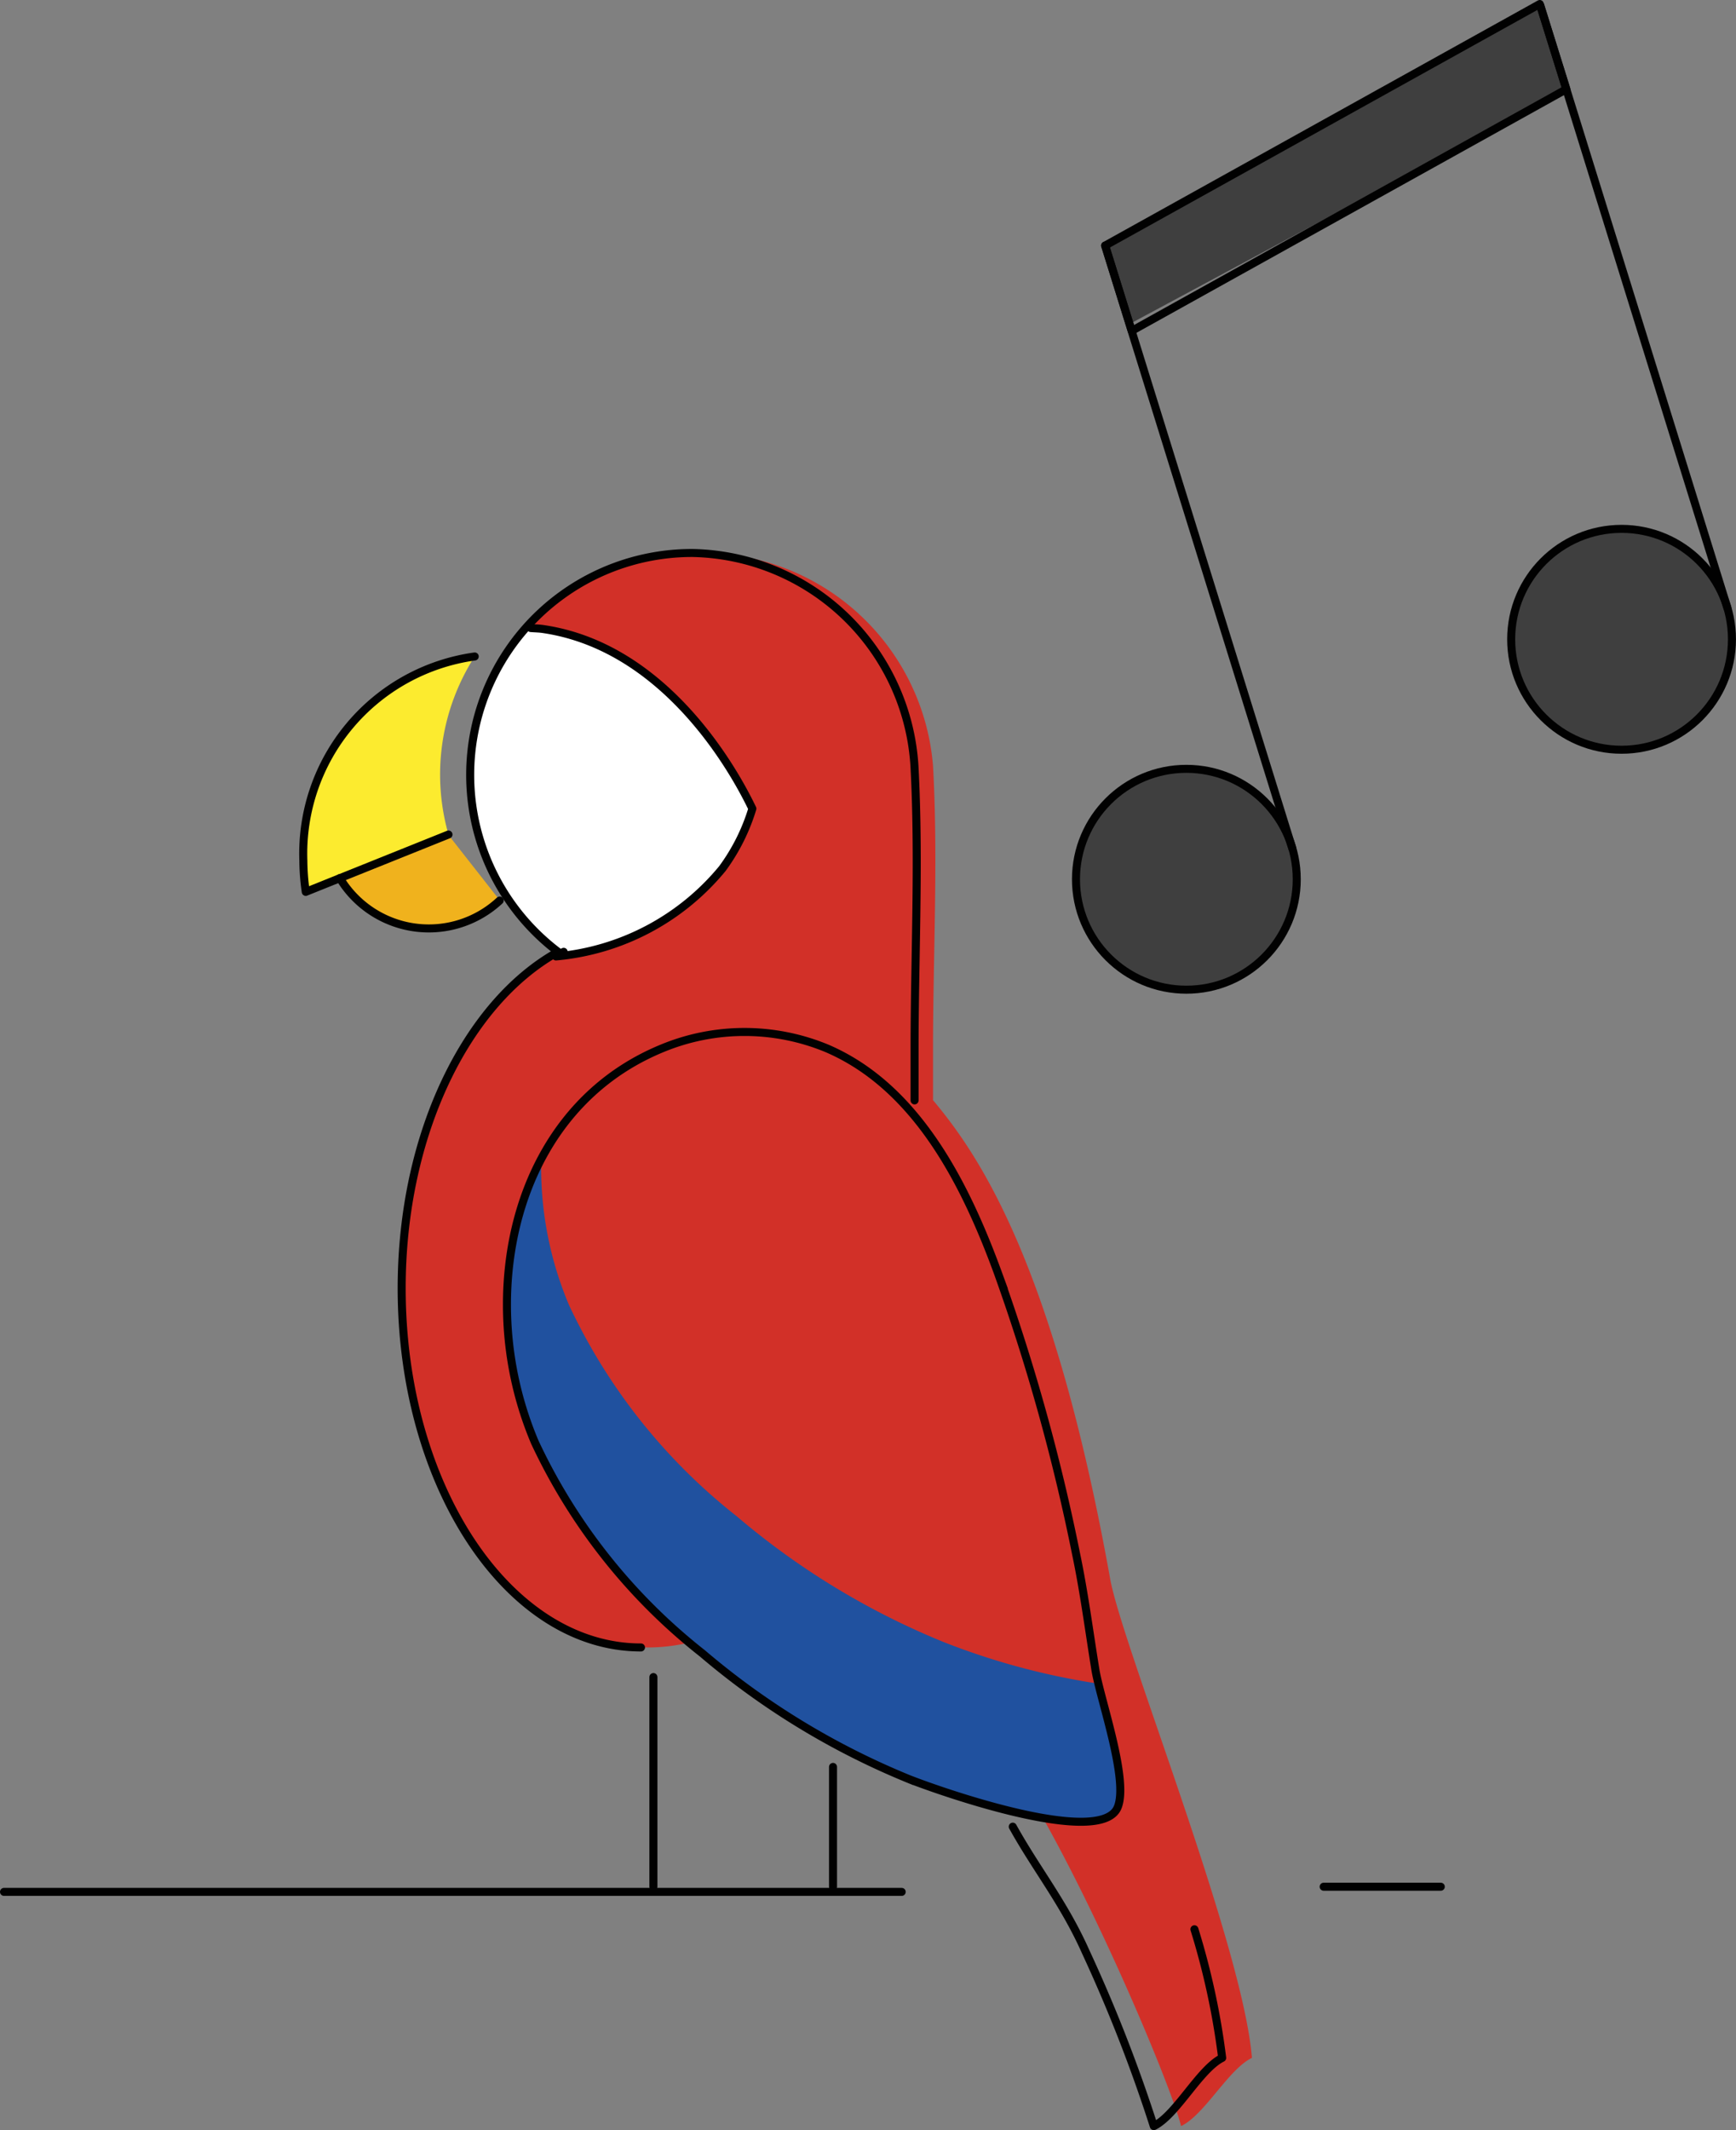 <svg xmlns="http://www.w3.org/2000/svg" viewBox="0 0 432.8 530.86"><rect x="0" y="0" width="432.8" height="530.86" fill="#808080" stroke="none"/><defs><style>.cls-1{fill:#d23028;}.cls-2{fill:#f0b21d;}.cls-3{fill:#20519f;}.cls-4{fill:#fceb2f;}.cls-5{fill:#fff;}.cls-6,.cls-7{fill:none;stroke:#010101;stroke-width:2px;}.cls-6{stroke-miterlimit:10;}.cls-7{stroke-linecap:round;stroke-linejoin:round;}.cls-8{fill:#3f3f3f;}</style></defs><title>sonsdosanimais</title><g id="Camada_1" data-name="Camada 1"><g id="color"><path class="cls-1" d="M173.55,244.51a54.56,54.56,0,0,1-22.72-44,56.44,56.44,0,0,1,57.42-55.4,57.71,57.71,0,0,1,57.38,53.08c1.31,23.38,0,47.15,0,70.56v12.73c11.19,13.35,30,40.34,44.17,119.32,3,16.62,33.05,91.05,35.34,119.33-5.89,2.84-11.78,14.2-17.67,17-3.08-12.7-36.33-90.48-53-102.27a63.3,63.3,0,0,0-17.67-8.53c-15.73-5.3-29.13-9.83-40.52-14.1A45.18,45.18,0,0,1,195,417.86c-34.15,0-61.84-40.07-61.84-89.5C133.16,289.87,150,257.14,173.55,244.51Z" transform="translate(-33.02 -7.32)"/><path class="cls-2" d="M144.65,215.28l0-.11,13,16.56a25.9,25.9,0,0,1-39.85-5.59Z" transform="translate(-33.02 -7.32)"/><path class="cls-1" d="M159.41,332.62c-.08-26.75,12.09-53.11,38.67-64.05a53.7,53.7,0,0,1,41.1,0c22.19,9.52,34.35,33.31,42.64,56a497.43,497.43,0,0,1,19.48,70c2,9.52,3.25,19.23,4.81,28.82,1.19,7.33,8.37,27.43,5.56,34.29-4.11,10-43.22-3.55-52-7a190.29,190.29,0,0,1-51.53-31.34,145.12,145.12,0,0,1-41.78-52.62A87.87,87.87,0,0,1,159.41,332.62Z" transform="translate(-33.02 -7.32)"/><path class="cls-3" d="M168.07,296.11c0,.81-.14,1.61-.14,2.42a87.87,87.87,0,0,0,6.95,34,145.17,145.17,0,0,0,41.78,52.61,190.19,190.19,0,0,0,51.54,31.34,177.42,177.42,0,0,0,38.67,10.4c2.17,8.9,7.23,24.77,4.8,30.72-4.11,10-43.22-3.55-52-7a190.26,190.26,0,0,1-51.53-31.33,145.12,145.12,0,0,1-41.78-52.62,87.87,87.87,0,0,1-7-34A77.54,77.54,0,0,1,168.07,296.11Z" transform="translate(-33.02 -7.32)"/><path class="cls-4" d="M151.37,170.91a54.49,54.49,0,0,0-6.54,44.37l-35.58,14.29a55.7,55.7,0,0,1-.6-7.75A49.59,49.59,0,0,1,151.37,170.91Z" transform="translate(-33.02 -7.32)"/><path class="cls-5" d="M168.35,164.06c-.93-.14-2-.15-3-.23a53.85,53.85,0,0,0,2.63,76.11,53.29,53.29,0,0,0,5.61,4.57c-.65.35-1.28.77-1.92,1.15a60.65,60.65,0,0,0,41.49-21.9,49.24,49.24,0,0,0,7.47-14.93C217.78,203,200.71,168.76,168.35,164.06Z" transform="translate(-33.02 -7.32)"/></g><g id="line"><path class="cls-6" d="M159.41,332.62c-.08-26.75,12.09-53.11,38.67-64.05a53.7,53.7,0,0,1,41.1,0c22.19,9.52,34.35,33.31,42.64,56a497.43,497.43,0,0,1,19.48,70c2,9.52,3.25,19.23,4.81,28.82,1.19,7.33,8.37,27.43,5.56,34.29-4.11,10-43.22-3.55-52-7a190.29,190.29,0,0,1-51.53-31.34,145.12,145.12,0,0,1-41.78-52.62A87.87,87.87,0,0,1,159.41,332.62Z" transform="translate(-33.02 -7.32)"/><path class="cls-7" d="M144.83,215.28l-35.58,14.29a55.7,55.7,0,0,1-.6-7.75,49.59,49.59,0,0,1,42.72-50.91" transform="translate(-33.02 -7.32)"/><path class="cls-7" d="M330.8,488.09a185.66,185.66,0,0,1,6.92,32.05c-5.69,2.84-11.37,14.2-17.05,17a376.86,376.86,0,0,0-17-43.49c-5.4-12.12-12.31-20.56-18.16-31.13" transform="translate(-33.02 -7.32)"/><path class="cls-7" d="M157.59,231.73a25.9,25.9,0,0,1-39.85-5.59" transform="translate(-33.02 -7.32)"/><line class="cls-7" x1="162.9" y1="417.92" x2="162.9" y2="470.16"/><line class="cls-7" x1="330" y1="470.16" x2="359.2" y2="470.16"/><line class="cls-7" x1="1" y1="471.45" x2="224.8" y2="471.45"/><path class="cls-7" d="M192.82,417.86c-32.95,0-59.66-40.07-59.66-89.5,0-38.49,16.24-71.22,39-83.85a55.3,55.3,0,0,1,33.48-99.39A56.54,56.54,0,0,1,261,198.2c.89,16.55.54,33.29.26,50-.12,6.88-.23,13.76-.23,20.6v12.73" transform="translate(-33.02 -7.32)"/><path class="cls-7" d="M173.55,244.51c-.65.35-1.28.77-1.92,1.15a60.65,60.65,0,0,0,41.49-21.9,49.24,49.24,0,0,0,7.47-14.93c-2.81-5.84-19.88-40.07-52.24-44.77-.93-.14-2-.15-3-.23" transform="translate(-33.02 -7.32)"/><line class="cls-7" x1="207.68" y1="440.31" x2="207.68" y2="470.16"/></g></g><g id="Camada_2" data-name="Camada 2"><g id="color-2" data-name="color"><polygon class="cls-8" points="282.28 80.38 390.51 22.23 383.88 1 275.52 61.2 282.28 80.38"/><circle class="cls-8" cx="328.79" cy="226.44" r="27.52" transform="translate(-83.8 95.39) rotate(-16.5)"/><circle class="cls-8" cx="404.27" cy="159.31" r="27.52"/></g><g id="line-2" data-name="line"><polygon class="cls-7" points="390.51 22.23 282.15 82.45 275.52 61.2 383.88 1 390.51 22.23"/><circle class="cls-7" cx="295.77" cy="219.11" r="27.52"/><line class="cls-7" x1="275.52" y1="61.2" x2="322.15" y2="211.3"/><circle class="cls-7" cx="404.27" cy="159.31" r="27.52"/><line class="cls-7" x1="384.02" y1="1.4" x2="430.66" y2="151.5"/></g></g></svg>
